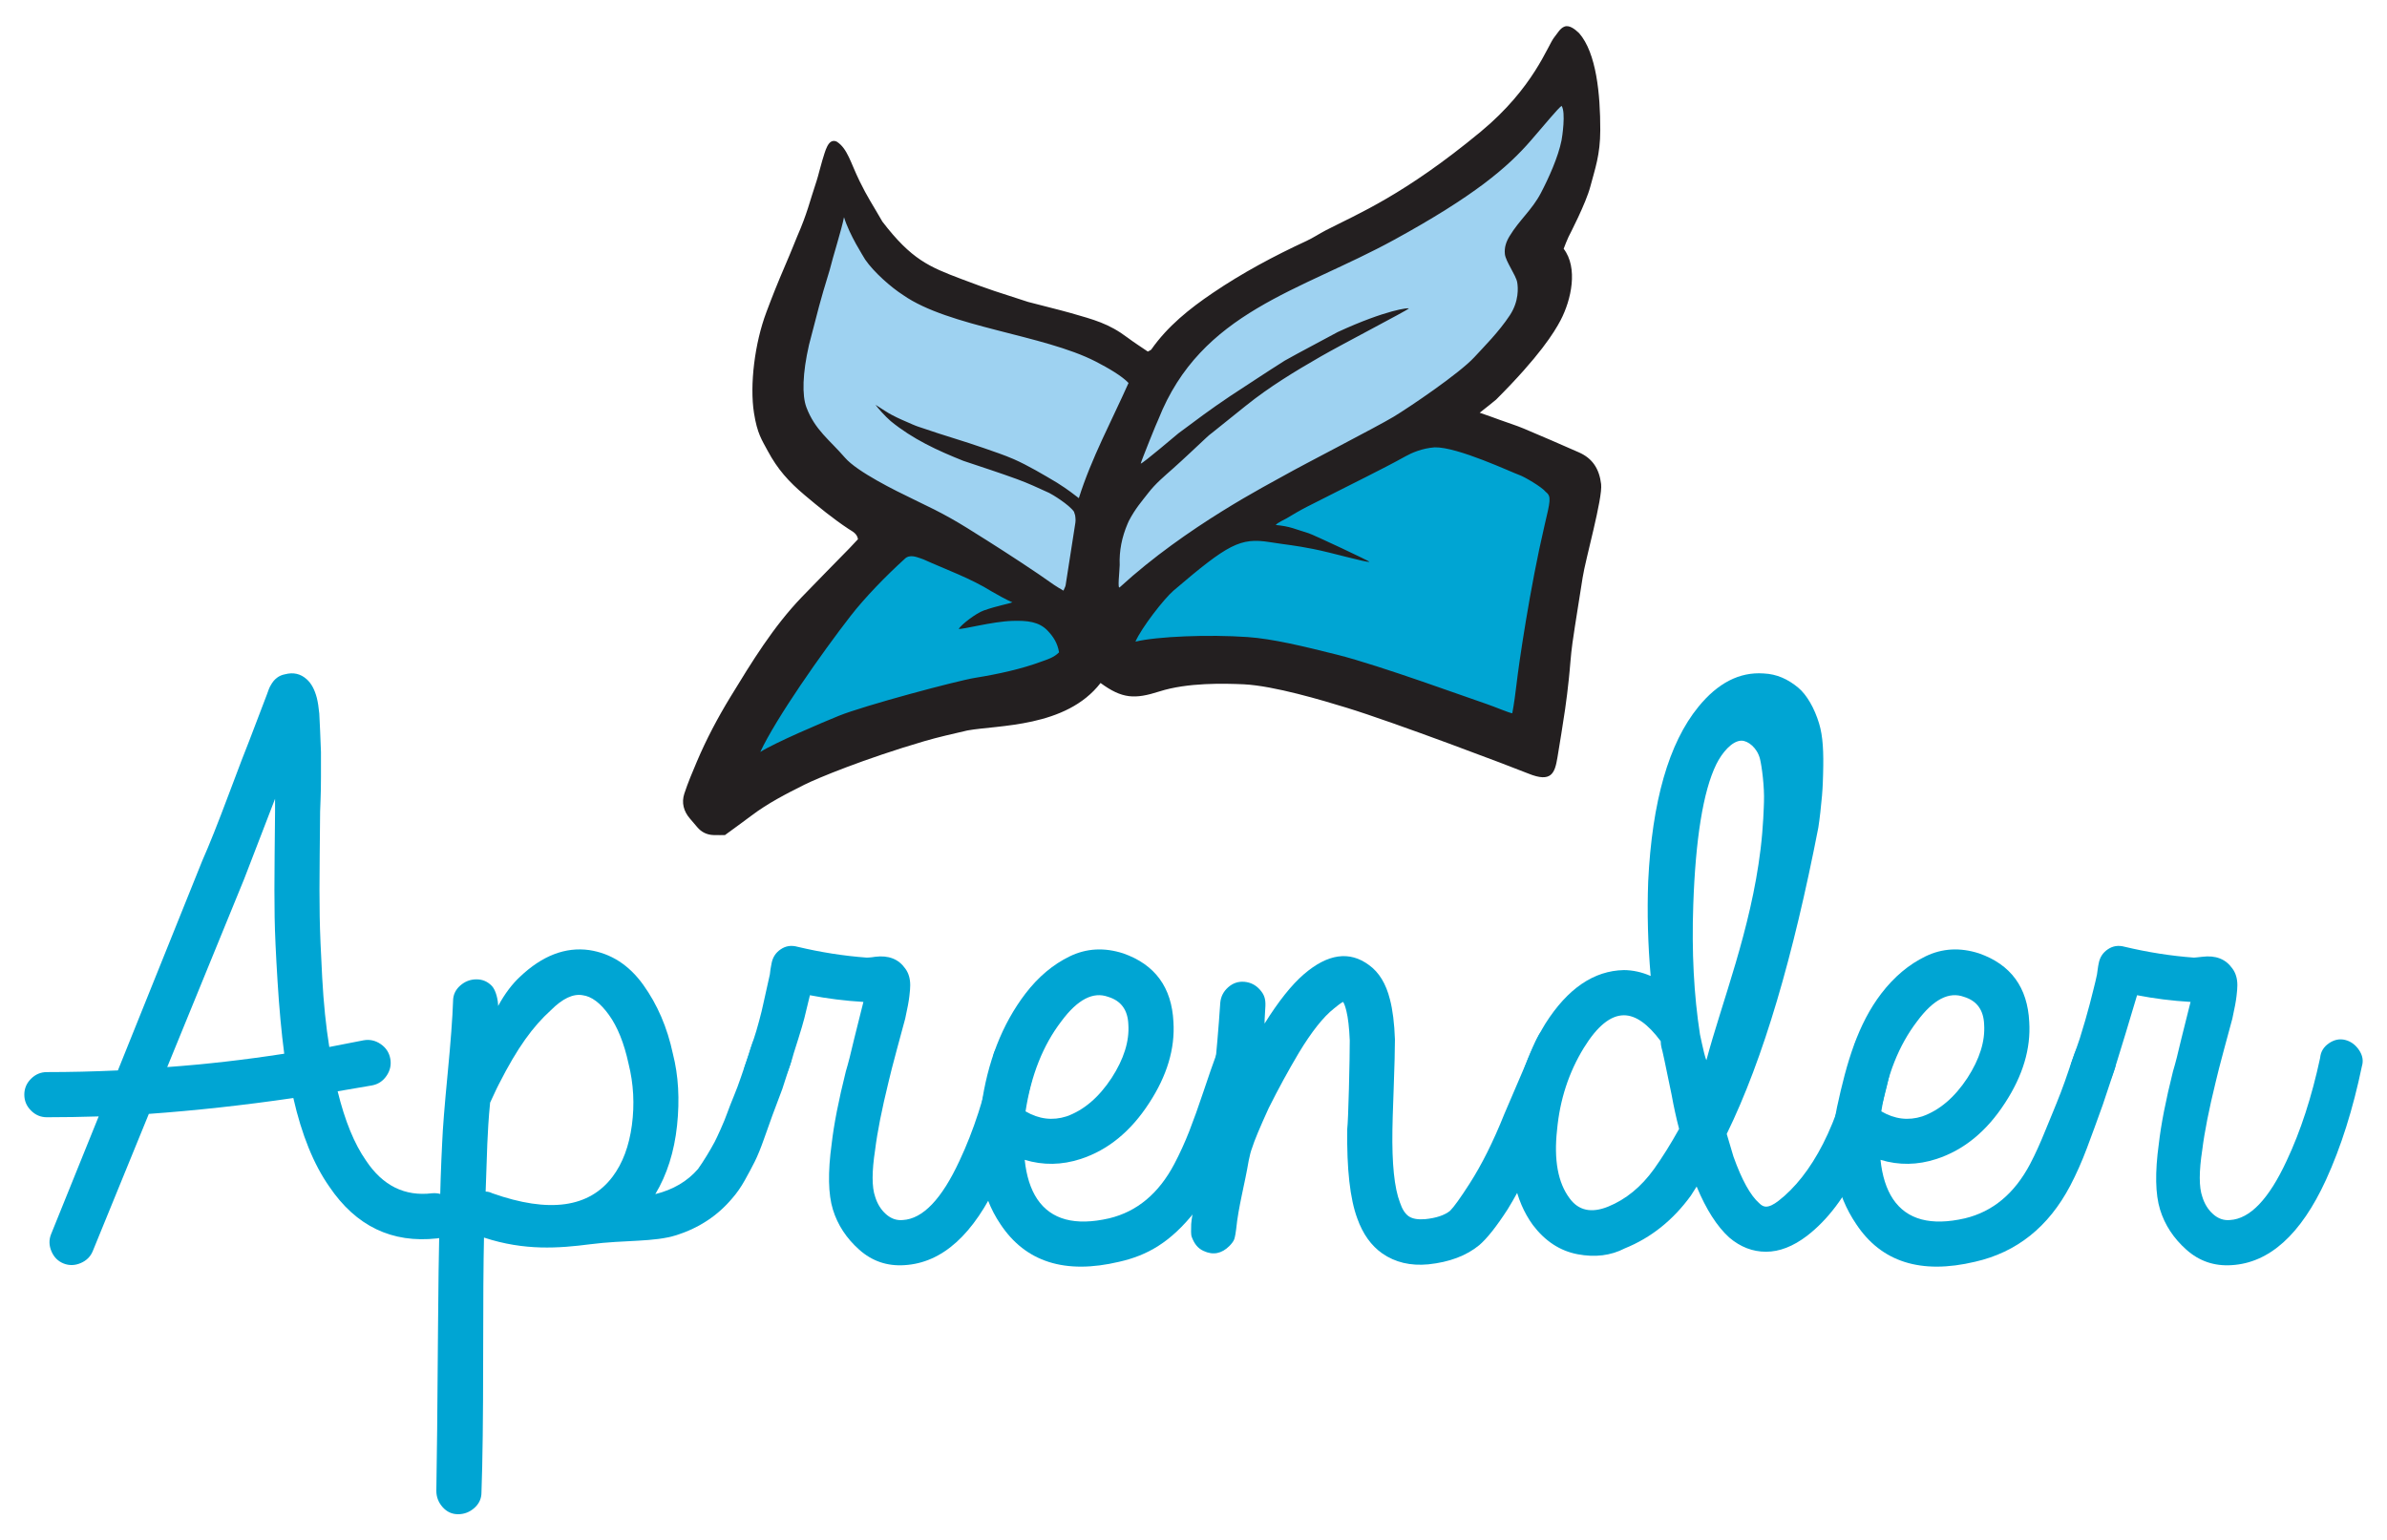 <?xml version="1.0" encoding="utf-8"?>
<!-- Generator: Adobe Illustrator 23.0.0, SVG Export Plug-In . SVG Version: 6.00 Build 0)  -->
<svg version="1.1" id="Camada_1" xmlns="http://www.w3.org/2000/svg" xmlns:xlink="http://www.w3.org/1999/xlink" x="0px" y="0px"
	 viewBox="0 0 1080 697" style="enable-background:new 0 0 1080 697;" xml:space="preserve">
<style type="text/css">
	.st0{fill:#00A5D3;}
	.st1{fill:#9ED2F1;}
	.st2{fill:#231F20;}
</style>
<g>
	<path class="st0" d="M326.35,355.75c37.21-20.6,171.42-51.1,171.42-51.1s54.53-28.58,189.68,30.5
		c10.68,4.67,23.42-122.24,23.42-122.24s-51.52-68.38-204.75,66.74c-19.09,16.83-89.38-42.85-101.09-36.3
		C373.85,260.81,307.87,365.99,326.35,355.75z"/>
	<path class="st1" d="M707.48,28.29c16.93-26.7-4.1,77.36-4.1,77.36s-13.67,45.37-22.95,57.14
		c-25.29,32.09-135.68,73.73-169.81,113.81c-22.3,26.19-161.67-81.72-161.67-81.72l31.73-113.11c0,0,7.88,42.52,47.3,51.75
		c82.2,19.26,90.01,46.89,96.48,36.14C551.16,125.32,661.69,100.5,707.48,28.29z"/>
	<g>
		<path class="st0" d="M67.34,504.01l-25.34,62.02c-1.01,2.52-2.84,4.35-5.48,5.48c-2.65,1.13-5.24,1.19-7.75,0.19
			c-2.52-1.01-4.35-2.84-5.48-5.48c-1.13-2.65-1.2-5.23-0.19-7.75l21.55-53.32c-7.82,0.25-15.63,0.38-23.44,0.38
			c-2.78,0-5.17-1-7.18-3.03C12,500.48,11,498.09,11,495.31c0-2.77,1-5.16,3.02-7.18c2.01-2.01,4.41-3.03,7.18-3.03
			c10.33,0,21.05-0.25,32.14-0.76l38.19-94.91c3.02-6.81,7-16.76,11.91-29.87c4.92-13.1,8-21.18,9.26-24.2l7.94-20.8
			c0.76-2.27,1.38-3.78,1.89-4.54c1.51-2.77,3.65-4.41,6.43-4.92c3.78-1,7.05-0.25,9.83,2.27c2.01,1.77,3.53,4.54,4.54,8.32
			c0.5,2.02,0.88,4.41,1.13,7.18c0.25,4.54,0.5,10.34,0.76,17.39v11.34c0,4.04-0.07,7.5-0.19,10.4c-0.13,2.9-0.19,4.6-0.19,5.11
			c0,1.01-0.06,7.5-0.19,19.47c-0.13,11.98-0.13,21.37,0,28.17c0.12,6.81,0.5,16.01,1.13,27.6c0.63,11.6,1.7,22.06,3.21,31.39
			l15.5-3.02c2.77-0.5,5.35,0.06,7.75,1.7c2.39,1.64,3.84,3.85,4.35,6.62c0.5,2.78-0.06,5.36-1.7,7.75
			c-1.64,2.4-3.85,3.85-6.62,4.35l-15.5,2.65c3.27,13.36,7.56,23.82,12.86,31.39c7.56,11.34,17.52,16.26,29.87,14.75
			c2.77-0.25,5.29,0.51,7.56,2.27c2.27,1.77,3.53,4.04,3.78,6.81c0.25,2.78-0.51,5.29-2.27,7.56c-1.77,2.27-4.04,3.53-6.81,3.78
			c-20.42,2.27-36.68-5.54-48.78-23.44c-7.06-10.08-12.48-23.45-16.26-40.08C110.32,500.1,88.52,502.49,67.34,504.01z M75.66,482.83
			c17.39-1.26,35.04-3.27,52.94-6.05c-1.26-9.58-2.27-20.48-3.02-32.71c-0.76-12.22-1.2-21.87-1.32-28.93
			c-0.13-7.05-0.13-16.7,0-28.93c0.12-12.22,0.19-18.59,0.19-19.1v-5.67l-13.99,36.3L75.66,482.83z"/>
		<path class="st0" d="M267,563c-14.08,1.81-29.63,3.03-48.02-3.02c-0.25,10.84-0.38,29.24-0.38,55.21c0,25.96-0.25,46-0.76,60.12
			c0,2.77-1.08,5.11-3.21,7c-2.14,1.89-4.6,2.84-7.37,2.84c-2.78,0-5.1-1.08-7-3.21c-1.89-2.14-2.84-4.6-2.84-7.37
			c0.25-12.61,0.5-37.12,0.76-73.55c0.25-36.43,0.88-64.47,1.89-84.14c0.25-6.3,1.07-16.64,2.46-31.01
			c1.38-14.37,2.2-25.34,2.46-32.9c0-2.77,1.07-5.1,3.21-7c2.14-1.89,4.6-2.84,7.37-2.84c2.77,0,5.1,1.01,7,3.02
			c1.89,2.02,2.81,6.52,2.81,9.04c3.06-5.71,6.58-10.17,9.86-13.2c10.08-9.58,20.54-13.61,31.39-12.1
			c9.83,1.51,17.96,6.75,24.39,15.69c6.43,8.95,10.9,19.35,13.42,31.2c2.52,9.83,3.15,20.67,1.89,32.52
			c-1.26,11.85-4.54,22.19-9.83,31.01c8.07-2.01,14.49-5.8,19.29-11.34c1.26-1.76,2.58-3.78,3.97-6.05
			c1.38-2.27,2.58-4.35,3.59-6.24c1-1.89,4.39-9.24,5.77-13.27c1.38-4.03,4.24-10.25,6.13-16.05c1.89-5.8,3.63-10.27,4.38-13.05
			c1-2.52,1.23-4.58,3.76-5.84c2.52-1.26,5.11-1.45,7.75-0.57c2.65,0.89,4.6,2.59,5.86,5.11c1.26,2.52,1.51,5.17,0.76,7.94
			l-3.78,11.72l-4.54,12.1l-3.78,10.59c-1.51,4.29-2.9,7.69-4.16,10.21c-1.26,2.52-2.78,5.36-4.54,8.51
			c-1.77,3.16-3.66,5.86-5.67,8.13c-6.56,7.82-14.94,13.36-25.15,16.64C295.93,562.12,282.76,560.97,267,563z M219.73,539.17
			c1,0,2.01,0.25,3.02,0.76c25.71,9.08,43.86,6.56,54.45-7.56c4.54-6.05,7.43-13.8,8.7-23.26c1.26-9.45,0.76-18.72-1.51-27.79
			c-2.02-9.32-4.98-16.7-8.89-22.12c-3.91-5.42-7.88-8.38-11.91-8.89c-4.29-0.76-9.08,1.51-14.37,6.81
			c-8.07,7.32-15.07,16.81-23.5,33.44c-1.38,2.64-2.73,5.8-3.97,8.36c-0.76,7.56-1.02,13.41-1.27,18.71L219.73,539.17z"/>
		<path class="st0" d="M360.78,428.38c10.59,2.52,21.05,4.16,31.39,4.92c0,0,1.95-0.04,3.78-0.38c6.05-0.76,10.59,1.01,13.61,5.29
			c1.51,2.02,2.27,4.54,2.27,7.56c0,1.26-0.13,2.9-0.38,4.92c-0.25,2.27-0.89,5.67-1.89,10.21l-3.78,13.99
			c-1.77,6.56-3.02,11.47-3.78,14.75c-3.02,12.35-5.05,22.56-6.05,30.63c-1.51,9.83-1.51,16.89,0,21.18c1,3.28,2.65,5.93,4.92,7.94
			c2.27,2.02,4.79,2.9,7.56,2.65c9.08-0.5,17.64-9.45,25.71-26.85c6.3-13.36,11.34-28.86,15.13-46.51c0.25-2.77,1.57-4.98,3.97-6.62
			c2.39-1.64,4.85-2.14,7.37-1.51c2.52,0.63,4.6,2.14,6.24,4.54c1.64,2.4,2.08,4.86,1.32,7.37c-4.04,19.42-9.45,36.56-16.26,51.43
			c-11.34,24.71-25.59,37.56-42.73,38.57c-7.82,0.5-14.62-1.83-20.42-7c-5.8-5.16-9.77-11.21-11.91-18.15
			c-2.14-6.93-2.33-16.83-0.57-29.68c1-8.82,3.15-19.79,6.43-32.9c1-3.27,2.27-8.19,3.78-14.75l3.4-13.61l0.76-3.02
			c-8.32-0.5-16.39-1.51-24.2-3.03l-2.52,10.38c-0.76,3.28-4.84,15.98-4.84,15.98c-0.91,3.41-1.93,6.5-3.45,10.03
			c-1.01,2.78-3.25,5.03-5.64,6.16c-2.4,1.13-4.86,1.2-7.37,0.19c-2.52-1-4.35-2.77-5.48-5.29c-1.13-2.52-0.47-4.8,0.54-7.32
			c1.26-3.78,2.31-7.5,3.45-10.65c1.13-3.15,3.64-12.53,4.15-15.3l3.03-13.61c0-0.5,0.5-3.91,0.76-4.92
			c0.5-2.77,1.89-4.92,4.16-6.43C355.48,428,358,427.62,360.78,428.38z"/>
		<path class="st0" d="M463.63,524.8c0.76,7.31,2.65,13.23,5.67,17.77c6.3,9.33,17.14,12.23,32.52,8.7
			c12.6-3.02,22.43-11.21,29.49-24.58c2.52-4.79,4.79-9.77,6.81-14.94c2.01-5.16,4.16-11.16,6.43-17.96
			c2.27-6.81,4.28-12.6,6.05-17.39c1-2.52,2.77-4.35,5.29-5.48c2.52-1.13,5.1-1.19,7.75-0.19c2.65,1.01,4.54,2.78,5.67,5.29
			c1.13,2.52,1.19,5.17,0.19,7.94l-5.29,15.88c-2.52,7.06-4.92,13.61-7.19,19.66c-2.27,6.05-4.79,11.72-7.56,17.02
			c-3.24,6.15-4.82,6.65-8.69,11.54c-11.21,14.17-21.75,20-34.42,22.87c-24.46,5.8-42.35,0.12-53.7-17.02
			c-9.08-13.36-11.98-31.01-8.7-52.94c2.77-20.42,9.45-37.56,20.04-51.43c5.8-7.56,12.48-13.17,20.04-16.83
			c7.56-3.65,15.63-4.09,24.2-1.32c14.37,5.05,21.93,15.38,22.69,31.01c0.76,12.1-2.9,24.33-10.97,36.68
			c-8.32,12.86-18.66,21.31-31.01,25.34C480.39,527.2,471.95,527.33,463.63,524.8z M464.01,502.87c6.05,3.53,12.22,4.29,18.53,2.27
			c7.81-2.77,14.62-8.57,20.42-17.39c5.54-8.57,8.07-16.64,7.56-24.2c-0.25-6.55-3.28-10.71-9.08-12.48
			c-6.81-2.52-13.87,1.13-21.18,10.97C471.95,472.87,466.52,486.49,464.01,502.87z"/>
		<path class="st0" d="M607.69,453.33c-1.01,0.51-2.4,1.51-4.16,3.02c-4.79,3.78-10.09,10.46-15.88,20.04
			c-4.79,8.07-9.33,16.39-13.61,24.96c-4.04,8.83-6.56,14.88-7.56,18.15c-0.51,1.26-1.01,3.16-1.51,5.67
			c-1.77,10.59-4.66,20.78-5.67,31.01c-0.1,1.01-0.49,3.47-0.86,4.54c-0.35,1.02-1.41,2.27-2.17,3.03
			c-3.53,3.53-7.44,4.28-11.72,2.27c-2.78-1.26-4.28-3.47-5.37-6.4c-0.2-0.53-0.28-1.59-0.28-2.35c0,0,0-2.54,0.05-3.36
			c0.16-2.28,0.8-5.91,1.81-10.96c1.51-8.57,2.9-15.75,4.16-21.55c3.27-22.18,5.67-44.75,7.19-67.69c0.25-2.77,1.45-5.11,3.59-7
			c2.14-1.89,4.6-2.71,7.37-2.46c2.77,0.25,5.11,1.45,7,3.59c1.89,2.14,2.6,4.06,2.46,7.37c-0.12,2.79-0.38,5.42-0.38,7.94
			c6.3-10.08,12.22-17.52,17.77-22.31c10.84-9.32,20.67-10.71,29.5-4.16c4.54,3.28,7.69,8.45,9.45,15.5
			c1.26,4.79,2.01,10.84,2.27,18.15c0,4.54-0.19,11.98-0.57,22.31C630.19,503,630,509.18,630,511.19
			c-0.25,15.38,0.88,26.35,3.4,32.9c1,3.02,2.33,5.1,3.97,6.24c1.64,1.13,4.09,1.58,7.37,1.32c5.04-0.5,8.82-1.76,11.34-3.78
			c1.76-1.76,4.66-5.8,8.7-12.1c5.54-8.57,10.84-19.16,15.88-31.76l13.85-32.31c1.26-2.52,2.09-4.93,4.3-5.88
			c2.49-1.07,5.1-0.95,7.75,0.19c2.65,1.13,4.47,2.97,5.48,5.48c1,2.52,1,5.17,0,7.94l-4.54,10.21v0.76
			c-0.51,1.77-3.16,8.83-7.94,21.18c-5.55,13.87-11.34,25.71-17.39,35.55c-5.05,7.82-9.33,13.23-12.86,16.26
			c-5.8,4.79-13.49,7.69-23.07,8.7c-8.07,0.76-15-0.89-20.8-4.92c-5.05-3.53-8.83-8.82-11.34-15.88
			c-3.28-8.82-4.79-22.31-4.54-40.46c0.25-2.27,0.5-8.32,0.76-18.15c0.25-9.83,0.38-17.14,0.38-21.93
			c-0.25-5.8-0.76-10.21-1.51-13.23C608.7,455.48,608.2,454.09,607.69,453.33z"/>
		<path class="st0" d="M746.85,441.61c-1.26-14.37-1.64-28.61-1.13-42.73c1.76-36.3,9.32-62.64,22.69-79.03
			c8.82-10.84,18.65-15.88,29.5-15.13c6.05,0.25,11.09,2.62,15.69,6.43c3.88,3.21,7.37,9.33,9.45,16.2c1.76,5.8,2.1,12.9,1.81,22.91
			c-0.07,2.27-0.11,5.21-0.49,9.75s-1.08,10.78-1.67,14.48c-11.34,58.23-24.8,104.56-41.44,138.59l3.03,10.21
			c3.78,10.59,7.69,17.65,11.72,21.18c1,1.01,2.01,1.51,3.03,1.51c1.51,0,3.4-0.88,5.67-2.65c14.62-11.34,27.69-34.21,34.25-70.01
			c0.5-2.77,2.28-4.21,3.1-7.14c0.78-2.79,3.74-2.39,6.52-1.89c2.77,0.51,4.97,1.96,6.62,4.35c1.64,2.4,2.2,4.98,1.7,7.75
			c-7.56,40.84-20.67,68.44-39.33,82.81c-6.3,4.79-12.48,7.18-18.53,7.18c-6.05,0-11.6-2.14-16.64-6.43
			c-5.55-5.04-10.46-12.73-14.75-23.07l-2.65,4.16c-8.07,11.1-18.03,19.04-29.87,23.82c-6.3,3.27-13.42,4.16-21.36,2.65
			c-7.94-1.51-14.69-5.92-20.23-13.23c-8.07-11.09-11.22-26.22-9.45-45.38c1.76-16.89,6.81-32.14,15.13-45.76
			c10.08-15.88,21.93-23.95,35.55-24.2C738.78,438.97,742.81,439.85,746.85,441.61z M759.71,510.81c-1.26-4.79-2.4-9.96-3.4-15.5
			c-2.78-13.61-4.29-20.67-4.54-21.18c-0.25-1-0.38-2.01-0.38-3.02c-5.8-7.81-11.34-11.72-16.64-11.72
			c-6.05,0-12.1,4.92-18.15,14.75c-6.81,11.1-10.84,23.44-12.1,37.06c-1.51,13.61,0.38,23.95,5.67,31.01
			c4.03,5.55,9.83,6.81,17.39,3.78c8.06-3.27,15-8.95,20.8-17.02C752.14,523.67,755.92,517.62,759.71,510.81z M769.16,468.08
			c0.48,2.56,1.16,5.14,1.86,8.3c0.06,0.25,0.8,3.07,1.05,3.32c7.05-26.47,20.07-58.86,24.51-95.53c1.25-10.3,1.46-19.29,1.53-21.31
			c0.25-6.82-0.97-16.17-1.81-19.5c-1.26-4.98-5.36-8.22-8.36-8.22c-4.21,0-8.84,5.44-11.42,10.72c-5.99,12.25-9.39,34.1-10.4,63.6
			C765.38,430.65,766.38,450.19,769.16,468.08z"/>
		<path class="st0" d="M850.84,524.8c0.76,7.31,2.65,13.23,5.67,17.77c6.3,9.33,17.14,12.23,32.52,8.7
			c12.6-3.02,22.43-11.21,29.49-24.58c2.52-4.79,4.72-9.79,6.81-14.94c2.23-5.51,4.52-10.81,7.1-17.51
			c2.65-6.89,4.42-12.78,6.18-17.57c1-2.52,1.97-4.62,4.49-5.75c2.52-1.13,5.1-1.19,7.75-0.19c2.65,1.01,4.54,2.78,5.67,5.29
			c1.13,2.52,1.19,5.17,0.19,7.94l-5.29,15.88c-2.52,7.06-4.92,13.61-7.19,19.66c-2.27,6.05-4.79,11.72-7.56,17.02
			c-9.83,18.66-24.2,30.12-43.11,34.41c-24.46,5.8-42.35,0.12-53.7-17.02c-9.08-13.36-13.37-31.26-8.7-52.94
			c4.39-20.38,9.45-37.56,20.04-51.43c5.8-7.56,12.48-13.17,20.04-16.83c7.56-3.65,15.63-4.09,24.2-1.32
			c14.37,5.05,21.93,15.38,22.69,31.01c0.76,12.1-2.9,24.33-10.97,36.68c-8.32,12.86-18.66,21.31-31.01,25.34
			C867.6,527.2,859.16,527.33,850.84,524.8z M851.21,502.87c6.05,3.53,12.22,4.29,18.53,2.27c7.81-2.77,14.62-8.57,20.42-17.39
			c5.54-8.57,8.07-16.64,7.56-24.2c-0.25-6.55-3.28-10.71-9.08-12.48c-6.81-2.52-13.87,1.13-21.18,10.97
			C859.16,472.87,853.73,486.49,851.21,502.87z"/>
		<path class="st0" d="M961.25,428.38c10.59,2.52,21.05,4.16,31.39,4.92c0,0,1.97-0.14,3.78-0.38c6.05-0.76,10.59,1.01,13.61,5.29
			c1.51,2.02,2.27,4.54,2.27,7.56c0,1.26-0.13,2.9-0.38,4.92c-0.25,2.27-0.89,5.67-1.89,10.21l-3.78,13.99
			c-1.77,6.56-3.02,11.47-3.78,14.75c-3.02,12.35-5.05,22.56-6.05,30.63c-1.51,9.83-1.51,16.89,0,21.18c1,3.28,2.65,5.93,4.92,7.94
			c2.27,2.02,4.79,2.9,7.56,2.65c9.08-0.5,17.64-9.45,25.71-26.85c6.3-13.36,11.34-28.86,15.13-46.51c0.25-2.77,1.57-4.98,3.97-6.62
			c2.39-1.64,4.85-2.14,7.37-1.51c2.52,0.63,4.6,2.14,6.24,4.54c1.64,2.4,2.08,4.86,1.32,7.37c-4.04,19.42-9.45,36.56-16.26,51.43
			c-11.34,24.71-25.59,37.56-42.73,38.57c-7.82,0.5-14.62-1.83-20.42-7c-5.8-5.16-9.77-11.21-11.91-18.15
			c-2.14-6.93-2.33-16.83-0.57-29.68c1-8.82,3.15-19.79,6.43-32.9c1-3.27,2.27-8.19,3.78-14.75l3.4-13.61l0.76-3.02
			c-8.32-0.5-16.39-1.51-24.2-3.03c0,0-9.83,33.15-11.34,36.68c-1.01,2.78-2.71,4.73-5.1,5.86c-2.4,1.13-4.86,1.2-7.37,0.19
			c-2.52-1-4.35-2.77-5.48-5.29c-1.13-2.52-1.2-5.04-0.19-7.56c1.26-3.78,2.56-7.21,3.59-10.4c1.25-3.89,3.76-12.55,4.43-15.29
			c0.81-3.34,2.66-10.14,3.33-13.63c0.09-0.49,0.5-3.91,0.76-4.92c0.5-2.77,1.89-4.92,4.16-6.43
			C955.96,428,958.47,427.62,961.25,428.38z"/>
	</g>
	<path class="st2" d="M707.48,112.56c6.62,8.65,3.46,23.09-1.38,32.33c-2.87,5.48-9.53,16.26-29.18,35.92
		c-2.18,1.75-3.91,3.23-7.42,5.94c4.67,1.6,6.72,2.37,9.16,3.26c3.58,1.32,7.24,2.43,10.75,3.9c8.36,3.5,16.66,7.13,24.95,10.77
		c6.24,2.74,9.23,7.5,10.07,14.36c0.78,6.36-7.11,34.06-8.37,42.34c-1.5,9.89-3.21,19.75-4.61,29.66
		c-0.77,5.41-1.05,10.89-1.64,16.32c-0.48,4.49-1,8.99-1.66,13.46c-1.08,7.3-2.26,14.58-3.47,21.86
		c-1.19,7.19-2.72,11.59-13.18,7.34c-7.5-3.05-60.5-23.14-82.35-29.83c-10.76-3.29-32.6-9.86-46.39-10.56
		c-8.77-0.39-25.42-0.85-38.2,3.24c-11.15,3.57-16.83,3.34-26.61-3.83c-15.61,20.22-46.46,18.97-60.25,21.48
		c-6.02,1.39-13.5,3.09-19.43,4.83c-27.35,8.03-48.52,16.81-54.33,19.72c-8.3,4.15-16.51,8.37-23.94,13.98
		c-3.8,2.87-7.67,5.63-12,8.81c-1.31,0-3.19,0.04-5.07-0.01c-3.03-0.08-5.54-1.28-7.49-3.62c-1.07-1.28-2.15-2.55-3.25-3.81
		c-2.88-3.32-3.91-7.22-2.56-11.32c1.63-4.96,3.68-9.79,5.72-14.6c4.29-10.1,9.42-19.78,15.13-29.14
		c9.69-15.86,19.37-31.76,32.36-45.26c7.1-7.38,14.31-14.65,21.46-21.98c1.32-1.35,2.59-2.75,3.9-4.15
		c-0.44-2.66-2.59-3.52-4.28-4.64c-6.97-4.62-13.41-9.88-19.8-15.26c-7.28-6.13-12.32-11.77-16.73-20
		c-2.69-5.03-4.77-7.83-6.24-17.17c-2-12.65,0.29-31.58,5.61-45.67c2.94-7.79,4.64-12.13,8.77-21.78c2.44-5.62,5.08-12.36,5.2-12.56
		c4.62-10.6,5.45-15.2,8.77-25.12c0.68-2.02,1.88-7.03,2.53-9.07c1.34-4.19,2.61-10.39,6.54-8.62c4.91,3.12,6.26,9.54,10.41,17.99
		c3.58,7.3,5.47,9.87,10.26,18.21c13.16,17.17,21.17,20.46,35.79,25.99c14.01,5.3,15.62,5.62,30.14,10.35
		c0.9,0.29,14.98,3.77,19.4,5.05c10.34,2.99,17.04,4.65,25.59,11.09c3.02,2.27,6.23,4.3,9.18,6.32c0.8-0.47,1.34-0.61,1.59-0.96
		c7.39-10.54,17.27-18.44,27.74-25.53c13.43-9.1,27.72-16.75,42.46-23.57c3.02-1.4,5.8-3.29,8.76-4.82
		c14.67-7.54,35.56-16.05,70.05-44.59c24.14-19.98,30.29-39.09,33.32-42.77c1.46-1.77,2.57-4.03,4.59-4.8
		c2.28-0.87,4.83,1.27,6.64,2.98c7.78,8.91,9.59,27.49,9.56,43.84c-0.02,11.3-2.38,17.51-4.5,25.57
		c-1.98,7.56-9.36,21.75-9.88,22.79C709.06,108.51,708,111.12,707.48,112.56z M513.73,290.33c9.81-2.38,33.16-3.3,50.69-2.08
		c11.38,0.79,25.2,4.14,40.73,8.03c19,4.76,61.02,20.15,67.57,22.3c3.62,1.23,10.02,3.98,11.51,4.16c0.79-4.16,1.51-9.49,1.93-13.23
		c0.98-8.76,6.09-43.69,12.64-71.65c2.59-11.08,3.27-13.23,0.59-15.27c-1.65-2.17-9.78-6.94-12.04-7.69
		c-3.16-1.06-27.87-12.75-38.24-12.49c-5.73,0.42-10.41,2.51-13.21,4.07c-5.81,3.24-11.76,6.24-17.69,9.26
		c-8.92,4.54-17.89,8.97-26.8,13.53c-3.18,1.63-6.27,3.44-9.32,5.29c-0.68,0.41-4.1,1.93-4.88,2.99c6.54,0.59,8.77,1.89,14.86,3.72
		c2.01,0.6,28.01,12.81,27.5,12.93c-1.6,0.36-16.78-4.1-25.42-5.8c-8.7-1.71-11.07-1.76-19.77-3.12
		c-13.26-2.07-18.73,0.89-43.41,21.95C526.67,270.92,516.47,284.04,513.73,290.33z M481.16,267.25c0.47-1.14,0.87-1.77,0.98-2.44
		c1.5-9.42,2.96-18.84,4.41-28.27c0.11-0.7,0.12-1.43,0.04-2.13c-0.17-1.47,0.02-0.8-0.66-2.86c-2.19-3.22-10.01-7.96-11.26-8.53
		c-4.76-2.18-9.52-4.4-14.44-6.19c-8.06-2.94-16.22-5.58-24.36-8.31c-11.73-4.68-22.94-9.85-32.85-17.96
		c-2.64-2.28-5.92-6.02-6.9-7.4c1.95,1.23,6.33,4.15,7.53,4.65c3.34,1.75,4.61,2.19,9.14,4.2c2.38,1.04,3.44,1.28,4.79,1.75
		c9.45,3.29,18.26,5.72,27.7,9.03c4.49,1.58,9.03,3.07,13.39,4.97c6.33,2.77,13.39,6.97,19.58,10.65c5.41,3.4,7.8,5.46,9.87,6.99
		c5.7-18.1,14.79-34.84,22.49-52.11c-2.99-3.18-9.18-6.78-14.85-9.7c-23.67-12.17-66.39-15.59-87.13-30.08
		c-5.44-3.47-13.27-10.37-17.17-16.05c-0.88-1.57-7.02-10.93-9.59-19.18c-1.03,5.43-5.11,18.22-6.47,23.86
		c-4.83,15.76-4.87,16.76-9.36,33.89c-2.97,12.97-3.19,22.91-1.19,28.24c3.87,10.29,10.45,14.7,17.46,22.82
		c5.53,6.41,23.01,15,30.47,18.58c15.75,7.55,19.34,9.73,34.04,19.03c8.84,5.59,21.62,13.89,30.14,19.98
		C478.26,265.6,479.67,266.34,481.16,267.25z M706.53,47.89c-1.84,1.43-6.96,7.66-13.82,15.61c-10.65,12.33-25.85,25.25-61.99,45.04
		c-42.54,23.3-87.25,32.34-106.59,81.16c-0.42,0.61-7.88,19.15-8.01,20.07c0.99-0.04,16.71-13.47,17.03-13.68
		c7.96-5.93,14.34-10.76,23.44-16.86c7.99-5.19,15.74-10.39,24.66-16.03c8.02-4.5,14.82-7.95,23.99-12.95
		c22.03-10.15,32.5-11.15,32.17-10.65c-0.47,0.71-30.28,16.22-39.77,21.67c-11.76,6.76-23.39,13.81-34.02,22.37
		c-5.16,4.16-10.16,8.19-15.11,12.13c-0.92,0.64-1.88,1.5-2.58,2.15c-5.05,4.71-10.04,9.48-15.19,14.07
		c-3.91,3.48-7.9,6.78-11.16,11c-3.17,4.1-5.78,6.93-8.84,12.72c-0.16,0.39-0.38,0.85-0.57,1.29c-2.55,5.98-3.83,12.19-3.56,18.68
		c-0.04,2.82-1.13,11.47,0.1,9.99c30.17-27.62,67.51-46.64,74.74-50.76c7.66-4.36,41.5-21.77,49.05-26.31
		c7.14-4.3,29.84-19.66,36.57-26.98c4.33-4.71,11.04-11.37,16.05-18.95c4.21-6.37,3.76-12.62,3.34-14.94
		c-0.58-3.26-5.24-9.46-5.57-12.77c-0.3-2.97,0.53-5.47,2.1-8.08c4.44-7.34,10.19-11.92,14.17-19.51
		c3.54-6.76,7.86-16.31,9.36-23.86C706.78,62.24,708.54,50.79,706.53,47.89z M479.17,295.16c-0.73-4.33-2.61-7.06-5.12-9.74
		c-3.94-4.2-9.35-4.68-16.02-4.48c-9.18,0.28-22.89,4.04-24.28,3.61c1.32-2.02,7.78-7.06,11.42-8.34c6.2-2.18,11.04-2.92,12.91-3.69
		c-1.84-0.61-8.32-4.24-9.28-4.84c-9.77-6.09-20.62-9.89-31.05-14.6c-0.56-0.22-0.69-0.27-1.25-0.45c-1.63-0.51-4.95-2.01-7.18,0.26
		c-8.47,7.69-17.99,17.47-24.42,25.75c-13.16,16.95-33.74,46.3-40.92,61.61c6.84-4.31,27.96-13.28,35.53-16.35
		c11.39-4.63,53.5-15.88,61.71-17.2c10.61-1.7,21.17-4.08,29.75-7.27C473.82,298.4,476.84,297.55,479.17,295.16z"/>
</g>
</svg>

